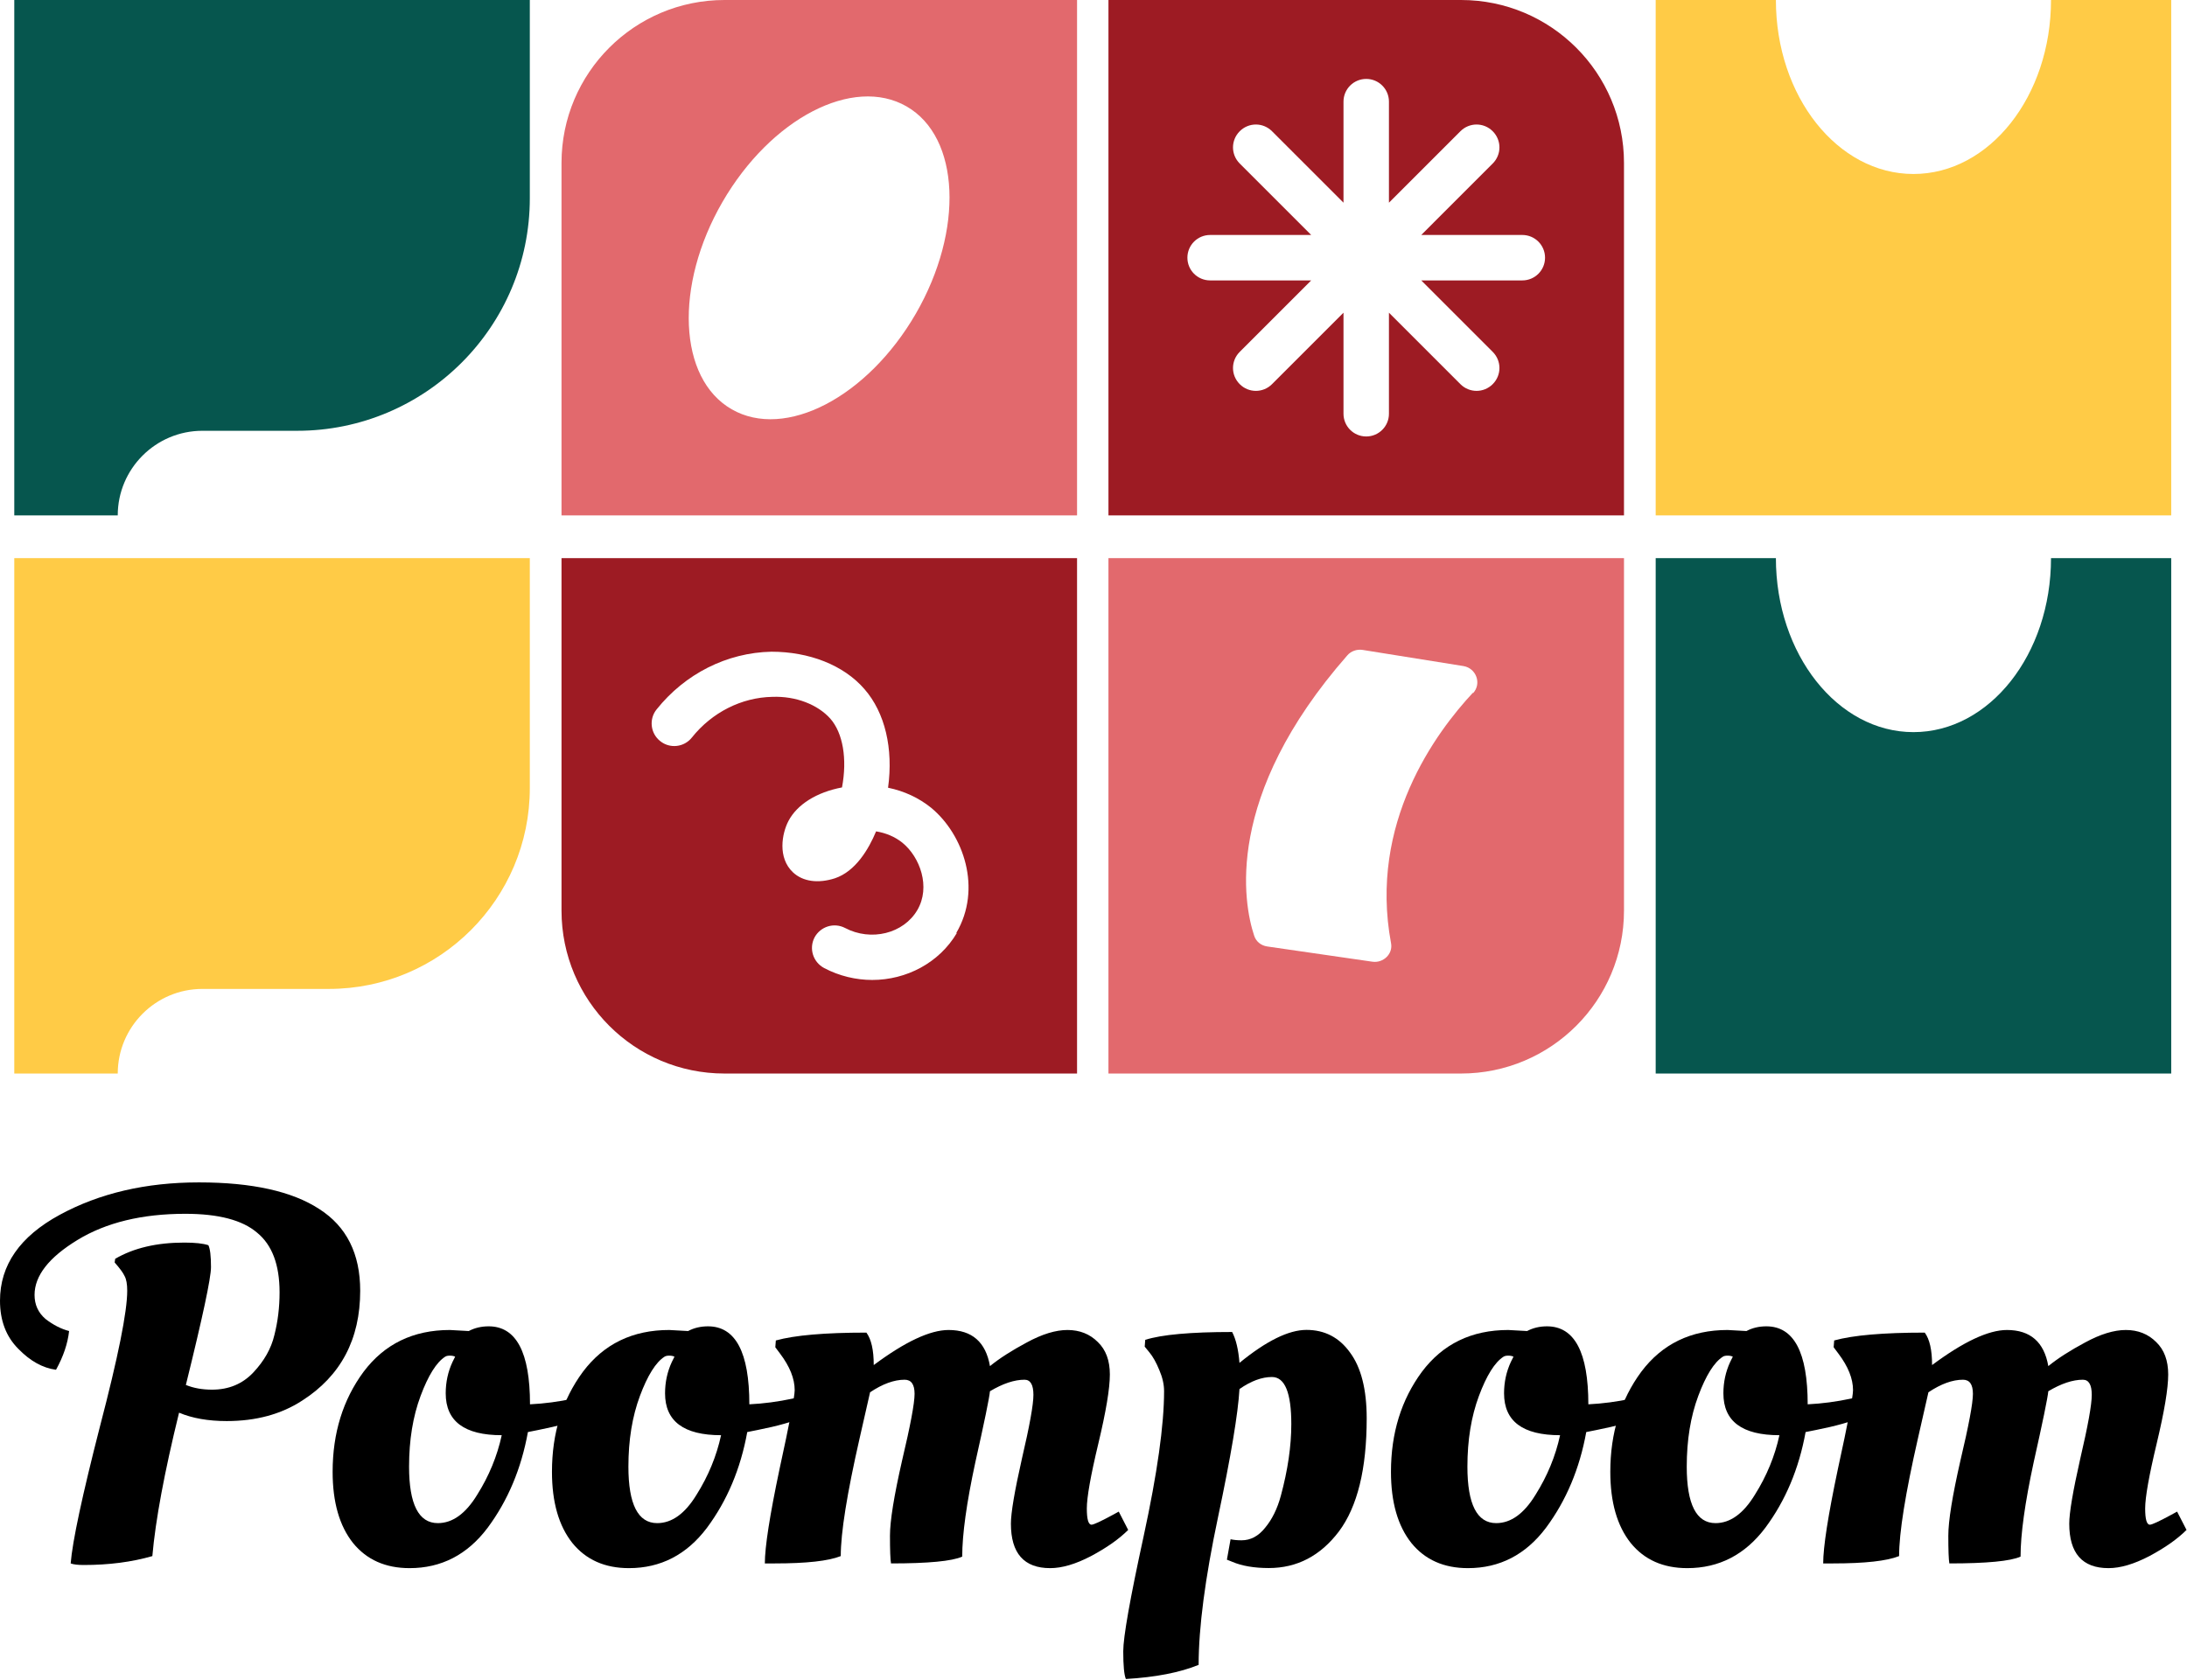 <svg width="919" height="706" viewBox="0 0 919 706" fill="none" xmlns="http://www.w3.org/2000/svg">
<path d="M235.953 68.484V216.635H452.588V0H304.437C266.614 0 235.953 30.661 235.953 68.484ZM384.858 131.816C364.502 167 329.946 184.969 307.453 172.027C284.96 159.084 283.326 120.004 303.557 84.945C323.914 49.761 358.47 31.792 380.963 44.734C403.456 57.677 405.089 96.757 384.858 131.816Z" fill="#E2696D"/>
<path d="M465.783 0V216.635H682.418V68.484C682.418 30.661 651.757 0 613.934 0H465.783ZM639.694 117.868H597.222L627.254 147.9C631.024 151.67 631.024 157.701 627.254 161.471C623.484 165.241 617.453 165.241 613.683 161.471L583.65 131.439V173.911C583.65 179.189 579.378 183.461 574.1 183.461C568.823 183.461 564.55 179.189 564.55 173.911V131.439L534.518 161.471C530.748 165.241 524.717 165.241 520.947 161.471C517.177 157.701 517.177 151.67 520.947 147.9L550.979 117.868H508.507C503.229 117.868 498.957 113.595 498.957 108.318C498.957 103.04 503.229 98.768 508.507 98.768H550.979L520.947 68.735C517.177 64.966 517.177 58.934 520.947 55.164C524.717 51.394 530.748 51.394 534.518 55.164L564.55 85.197V42.724C564.55 37.446 568.823 33.174 574.1 33.174C579.378 33.174 583.65 37.446 583.65 42.724V85.197L613.683 55.164C617.453 51.394 623.484 51.394 627.254 55.164C631.024 58.934 631.024 64.966 627.254 68.735L597.222 98.768H639.694C644.972 98.768 649.244 103.04 649.244 108.318C649.244 113.595 644.972 117.868 639.694 117.868Z" fill="#9D1B23"/>
<path d="M235.953 234.604V382.755C235.953 420.578 266.614 451.239 304.437 451.239H452.588V234.604H235.953ZM402.074 392.179C394.66 404.745 380.837 411.908 366.512 411.908C359.727 411.908 352.69 410.274 346.281 406.881C341.632 404.368 339.873 398.714 342.26 394.064C344.773 389.415 350.428 387.656 355.077 390.043C366.01 395.823 379.706 392.431 385.487 382.504C391.141 372.828 386.618 360.262 379.204 354.23C375.937 351.592 372.041 350.084 368.146 349.455C365.004 356.995 359.475 366.294 350.805 369.184C343.768 371.446 337.36 370.566 333.213 366.671C326.679 360.513 328.563 350.335 331.328 345.057C334.972 338.146 343.14 332.994 353.821 330.984C356.083 318.92 354.198 308.114 348.92 302.082C343.642 296.176 334.469 292.532 324.542 292.909C311.6 293.16 299.159 299.443 290.74 309.999C287.473 314.145 281.441 314.774 277.42 311.507C273.274 308.239 272.645 302.208 275.913 298.187C287.85 283.233 305.442 274.312 324.165 273.935C339.873 273.935 354.449 279.464 363.245 289.642C371.916 299.569 375.434 314.648 373.172 331.109C379.958 332.492 386.115 335.382 391.267 339.528C404.964 350.838 412.755 373.582 401.822 392.179H402.074Z" fill="#9D1B23"/>
<path d="M465.783 234.604V451.239H613.934C651.757 451.239 682.418 420.578 682.418 382.755V234.604H465.783ZM618.96 291.15C603.379 307.862 575.106 345.937 584.53 396.452C585.41 400.975 581.263 404.871 576.739 404.242L532.507 397.834C529.869 397.457 527.732 395.698 526.978 393.185C522.58 379.865 514.036 334.879 566.184 275.443C567.692 273.683 570.205 272.804 572.592 273.181L614.939 279.966C620.343 280.846 622.73 287.38 618.96 291.401V291.15Z" fill="#E2696D"/>
<path d="M861.856 0C861.856 40.462 835.971 73.133 804.054 73.133C772.136 73.133 746.251 40.462 746.251 0H695.736V216.635H912.371V0H861.856Z" fill="#FFCB46"/>
<path d="M861.856 234.604C861.856 275.066 835.971 307.737 804.054 307.737C772.136 307.737 746.251 274.94 746.251 234.604H695.736V451.239H912.371V234.604H861.856Z" fill="#06564E"/>
<path d="M222.635 0H6V216.635H49.478C49.478 197.033 65.436 181.074 85.039 181.074H124.873C178.78 181.074 222.635 137.345 222.635 83.312V0Z" fill="#06564E"/>
<path d="M6 234.604V451.239H49.478C49.478 431.636 65.436 415.677 85.039 415.677H138.193C184.812 415.677 222.635 377.854 222.635 331.235V234.604H6Z" fill="#FFCB46"/>
<path d="M770.301 657.16H766.121C766.121 650.267 768.174 637.067 772.281 617.56C776.534 598.053 778.661 586.98 778.661 584.34C778.661 579.5 776.607 574.367 772.501 568.94L770.521 566.3L770.741 563.44C778.661 561.24 791.347 560.14 808.801 560.14C810.854 562.927 811.881 567.473 811.881 573.78C825.081 563.953 835.567 559.04 843.341 559.04C853.167 559.04 858.961 564.1 860.721 574.22C864.681 570.993 869.814 567.693 876.121 564.32C882.574 560.8 888.294 559.04 893.281 559.04C898.414 559.04 902.667 560.727 906.041 564.1C909.414 567.327 911.101 571.873 911.101 577.74C911.101 583.607 909.487 593.287 906.261 606.78C903.034 620.273 901.421 629.367 901.421 634.06C901.421 638.607 902.081 640.88 903.401 640.88C904.281 640.88 907.287 639.487 912.421 636.7L914.841 635.38L918.801 643.08C914.987 646.893 909.781 650.56 903.181 654.08C896.727 657.453 891.007 659.14 886.021 659.14C875.021 659.14 869.521 652.907 869.521 640.44C869.521 635.893 871.061 626.8 874.141 613.16C877.367 599.373 878.981 590.427 878.981 586.32C878.981 582.067 877.734 579.94 875.241 579.94C870.987 579.94 866.147 581.553 860.721 584.78C860.427 587.713 858.374 597.687 854.561 614.7C850.894 631.713 849.061 644.913 849.061 654.3C844.807 656.207 834.834 657.16 819.141 657.16C818.847 655.547 818.701 651.66 818.701 645.5C818.701 639.34 820.387 628.853 823.761 614.04C827.281 599.227 829.041 589.84 829.041 585.88C829.041 581.92 827.647 579.94 824.861 579.94C820.461 579.94 815.621 581.7 810.341 585.22C810.047 586.54 808.581 592.993 805.941 604.58C800.661 627.753 798.021 644.253 798.021 654.08C792.887 656.133 783.647 657.16 770.301 657.16Z" fill="black"/>
<path d="M709.008 659.14C698.888 659.14 690.968 655.62 685.248 648.58C679.528 641.393 676.668 631.42 676.668 618.66C676.668 602.38 680.995 588.373 689.648 576.64C698.448 564.907 710.548 559.04 725.948 559.04L733.868 559.48C736.362 558.16 739.148 557.5 742.228 557.5C753.815 557.5 759.608 568.427 759.608 590.28C765.622 589.987 771.708 589.18 777.868 587.86L781.388 586.98L782.708 595.56C777.868 597.613 771.342 599.447 763.128 601.06L758.728 601.94C755.942 617.34 750.295 630.76 741.788 642.2C733.282 653.493 722.355 659.14 709.008 659.14ZM720.888 640.22C727.048 640.22 732.548 636.26 737.388 628.34C742.375 620.42 745.822 612.06 747.728 603.26C732.035 603.26 724.188 597.393 724.188 585.66C724.188 580.967 725.142 576.567 727.048 572.46L728.148 570.26C727.562 569.967 726.828 569.82 725.948 569.82C725.068 569.82 724.408 569.967 723.968 570.26C720.302 572.607 716.855 578.107 713.628 586.76C710.402 595.413 708.788 605.313 708.788 616.46C708.788 632.3 712.822 640.22 720.888 640.22Z" fill="black"/>
<path d="M616.841 659.14C606.721 659.14 598.801 655.62 593.081 648.58C587.361 641.393 584.5 631.42 584.5 618.66C584.5 602.38 588.827 588.373 597.48 576.64C606.28 564.907 618.381 559.04 633.781 559.04L641.701 559.48C644.194 558.16 646.98 557.5 650.06 557.5C661.647 557.5 667.44 568.427 667.44 590.28C673.454 589.987 679.541 589.18 685.701 587.86L689.221 586.98L690.54 595.56C685.7 597.613 679.174 599.447 670.961 601.06L666.56 601.94C663.774 617.34 658.127 630.76 649.62 642.2C641.114 653.493 630.187 659.14 616.841 659.14ZM628.721 640.22C634.881 640.22 640.381 636.26 645.221 628.34C650.207 620.42 653.654 612.06 655.56 603.26C639.867 603.26 632.021 597.393 632.021 585.66C632.021 580.967 632.974 576.567 634.88 572.46L635.98 570.26C635.394 569.967 634.661 569.82 633.781 569.82C632.901 569.82 632.24 569.967 631.8 570.26C628.134 572.607 624.687 578.107 621.461 586.76C618.234 595.413 616.62 605.313 616.62 616.46C616.62 632.3 620.654 640.22 628.721 640.22Z" fill="black"/>
<path d="M473.1 705.74C472.367 703.98 472 700.093 472 694.08C472 688.067 474.86 671.933 480.58 645.68C486.3 619.28 489.16 598.967 489.16 584.74C489.16 581.953 488.5 579.02 487.18 575.94C485.86 572.713 484.467 570.22 483 568.46L481.02 566.04L481.24 563.18C488.133 560.98 500.307 559.88 517.76 559.88C519.373 562.96 520.4 567.287 520.84 572.86C532.133 563.62 541.52 559 549 559C556.627 559 562.713 562.153 567.26 568.46C571.953 574.767 574.3 584.007 574.3 596.18C574.3 617.447 570.413 633.287 562.64 643.7C554.867 653.967 545.04 659.1 533.16 659.1C527 659.1 521.867 658.22 517.76 656.46L515.56 655.58L517.1 647C518.42 647.293 519.96 647.44 521.72 647.44C525.533 647.44 528.833 645.68 531.62 642.16C534.553 638.64 536.753 634.167 538.22 628.74C541.153 617.887 542.62 607.84 542.62 598.6C542.62 585.4 539.907 578.8 534.48 578.8C530.227 578.8 525.68 580.487 520.84 583.86C520.253 594.127 517.247 612.093 511.82 637.76C506.393 663.427 503.68 684.107 503.68 699.8C495.76 703.027 485.567 705.007 473.1 705.74Z" fill="black"/>
<path d="M325.574 657.16H321.394C321.394 650.267 323.447 637.067 327.554 617.56C331.807 598.053 333.934 586.98 333.934 584.34C333.934 579.5 331.881 574.367 327.774 568.94L325.794 566.3L326.014 563.44C333.934 561.24 346.621 560.14 364.074 560.14C366.127 562.927 367.154 567.473 367.154 573.78C380.354 563.953 390.841 559.04 398.614 559.04C408.441 559.04 414.234 564.1 415.994 574.22C419.954 570.993 425.087 567.693 431.394 564.32C437.847 560.8 443.567 559.04 448.554 559.04C453.687 559.04 457.941 560.727 461.314 564.1C464.687 567.327 466.374 571.873 466.374 577.74C466.374 583.607 464.761 593.287 461.534 606.78C458.307 620.273 456.694 629.367 456.694 634.06C456.694 638.607 457.354 640.88 458.674 640.88C459.554 640.88 462.561 639.487 467.694 636.7L470.114 635.38L474.074 643.08C470.261 646.893 465.054 650.56 458.454 654.08C452.001 657.453 446.281 659.14 441.294 659.14C430.294 659.14 424.794 652.907 424.794 640.44C424.794 635.893 426.334 626.8 429.414 613.16C432.641 599.373 434.254 590.427 434.254 586.32C434.254 582.067 433.007 579.94 430.514 579.94C426.261 579.94 421.421 581.553 415.994 584.78C415.701 587.713 413.647 597.687 409.834 614.7C406.167 631.713 404.334 644.913 404.334 654.3C400.081 656.207 390.107 657.16 374.414 657.16C374.121 655.547 373.974 651.66 373.974 645.5C373.974 639.34 375.661 628.853 379.034 614.04C382.554 599.227 384.314 589.84 384.314 585.88C384.314 581.92 382.921 579.94 380.134 579.94C375.734 579.94 370.894 581.7 365.614 585.22C365.321 586.54 363.854 592.993 361.214 604.58C355.934 627.753 353.294 644.253 353.294 654.08C348.161 656.133 338.921 657.16 325.574 657.16Z" fill="black"/>
<path d="M264.282 659.14C254.162 659.14 246.242 655.62 240.522 648.58C234.802 641.393 231.942 631.42 231.942 618.66C231.942 602.38 236.269 588.373 244.922 576.64C253.722 564.907 265.822 559.04 281.222 559.04L289.142 559.48C291.635 558.16 294.422 557.5 297.502 557.5C309.089 557.5 314.882 568.427 314.882 590.28C320.895 589.987 326.982 589.18 333.142 587.86L336.662 586.98L337.982 595.56C333.142 597.613 326.615 599.447 318.402 601.06L314.002 601.94C311.215 617.34 305.569 630.76 297.062 642.2C288.555 653.493 277.629 659.14 264.282 659.14ZM276.162 640.22C282.322 640.22 287.822 636.26 292.662 628.34C297.649 620.42 301.095 612.06 303.002 603.26C287.309 603.26 279.462 597.393 279.462 585.66C279.462 580.967 280.415 576.567 282.322 572.46L283.422 570.26C282.835 569.967 282.102 569.82 281.222 569.82C280.342 569.82 279.682 569.967 279.242 570.26C275.575 572.607 272.129 578.107 268.902 586.76C265.675 595.413 264.062 605.313 264.062 616.46C264.062 632.3 268.095 640.22 276.162 640.22Z" fill="black"/>
<path d="M172.114 659.14C161.994 659.14 154.074 655.62 148.354 648.58C142.634 641.393 139.774 631.42 139.774 618.66C139.774 602.38 144.101 588.373 152.754 576.64C161.554 564.907 173.654 559.04 189.054 559.04L196.974 559.48C199.467 558.16 202.254 557.5 205.334 557.5C216.921 557.5 222.714 568.427 222.714 590.28C228.727 589.987 234.814 589.18 240.974 587.86L244.494 586.98L245.814 595.56C240.974 597.613 234.447 599.447 226.234 601.06L221.834 601.94C219.047 617.34 213.401 630.76 204.894 642.2C196.387 653.493 185.461 659.14 172.114 659.14ZM183.994 640.22C190.154 640.22 195.654 636.26 200.494 628.34C205.481 620.42 208.927 612.06 210.834 603.26C195.141 603.26 187.294 597.393 187.294 585.66C187.294 580.967 188.247 576.567 190.154 572.46L191.254 570.26C190.667 569.967 189.934 569.82 189.054 569.82C188.174 569.82 187.514 569.967 187.074 570.26C183.407 572.607 179.961 578.107 176.734 586.76C173.507 595.413 171.894 605.313 171.894 616.46C171.894 632.3 175.927 640.22 183.994 640.22Z" fill="black"/>
<path d="M53.46 542.54C53.46 539.753 53.093 537.7 52.36 536.38C51.773 535.06 50.38 533.153 48.18 530.66L48.4 529.12C56.173 524.573 65.853 522.3 77.44 522.3C81.987 522.3 85.36 522.667 87.56 523.4C88.293 524.867 88.66 527.947 88.66 532.64C88.66 537.187 85.14 553.687 78.1 582.14C81.327 583.46 84.993 584.12 89.1 584.12C96.14 584.12 101.933 581.7 106.48 576.86C111.027 572.02 113.96 566.813 115.28 561.24C116.747 555.52 117.48 549.507 117.48 543.2C117.48 531.613 114.327 523.253 108.02 518.12C101.86 512.84 91.813 510.2 77.88 510.2C59.693 510.2 44.587 513.867 32.56 521.2C20.533 528.533 14.52 536.233 14.52 544.3C14.52 548.407 16.06 551.78 19.14 554.42C22.367 556.913 25.667 558.6 29.04 559.48C28.453 564.76 26.62 570.187 23.54 575.76C17.967 575.027 12.687 572.093 7.7 566.96C2.567 561.827 0 555.08 0 546.72C0 531.76 8.36 519.733 25.08 510.64C41.8 501.547 61.307 497 83.6 497C105.893 497 122.76 500.74 134.2 508.22C145.64 515.553 151.36 526.993 151.36 542.54C151.36 562.927 143.22 578.327 126.94 588.74C118.14 594.46 107.58 597.32 95.26 597.32C87.487 597.32 80.813 596.147 75.24 593.8C69.08 618.88 65.34 638.973 64.02 654.08C55.367 656.573 45.76 657.82 35.2 657.82C32.707 657.82 30.873 657.6 29.7 657.16C30.433 647.92 34.54 628.707 42.02 599.52C49.647 570.333 53.46 551.34 53.46 542.54Z" fill="black"/>
</svg>
